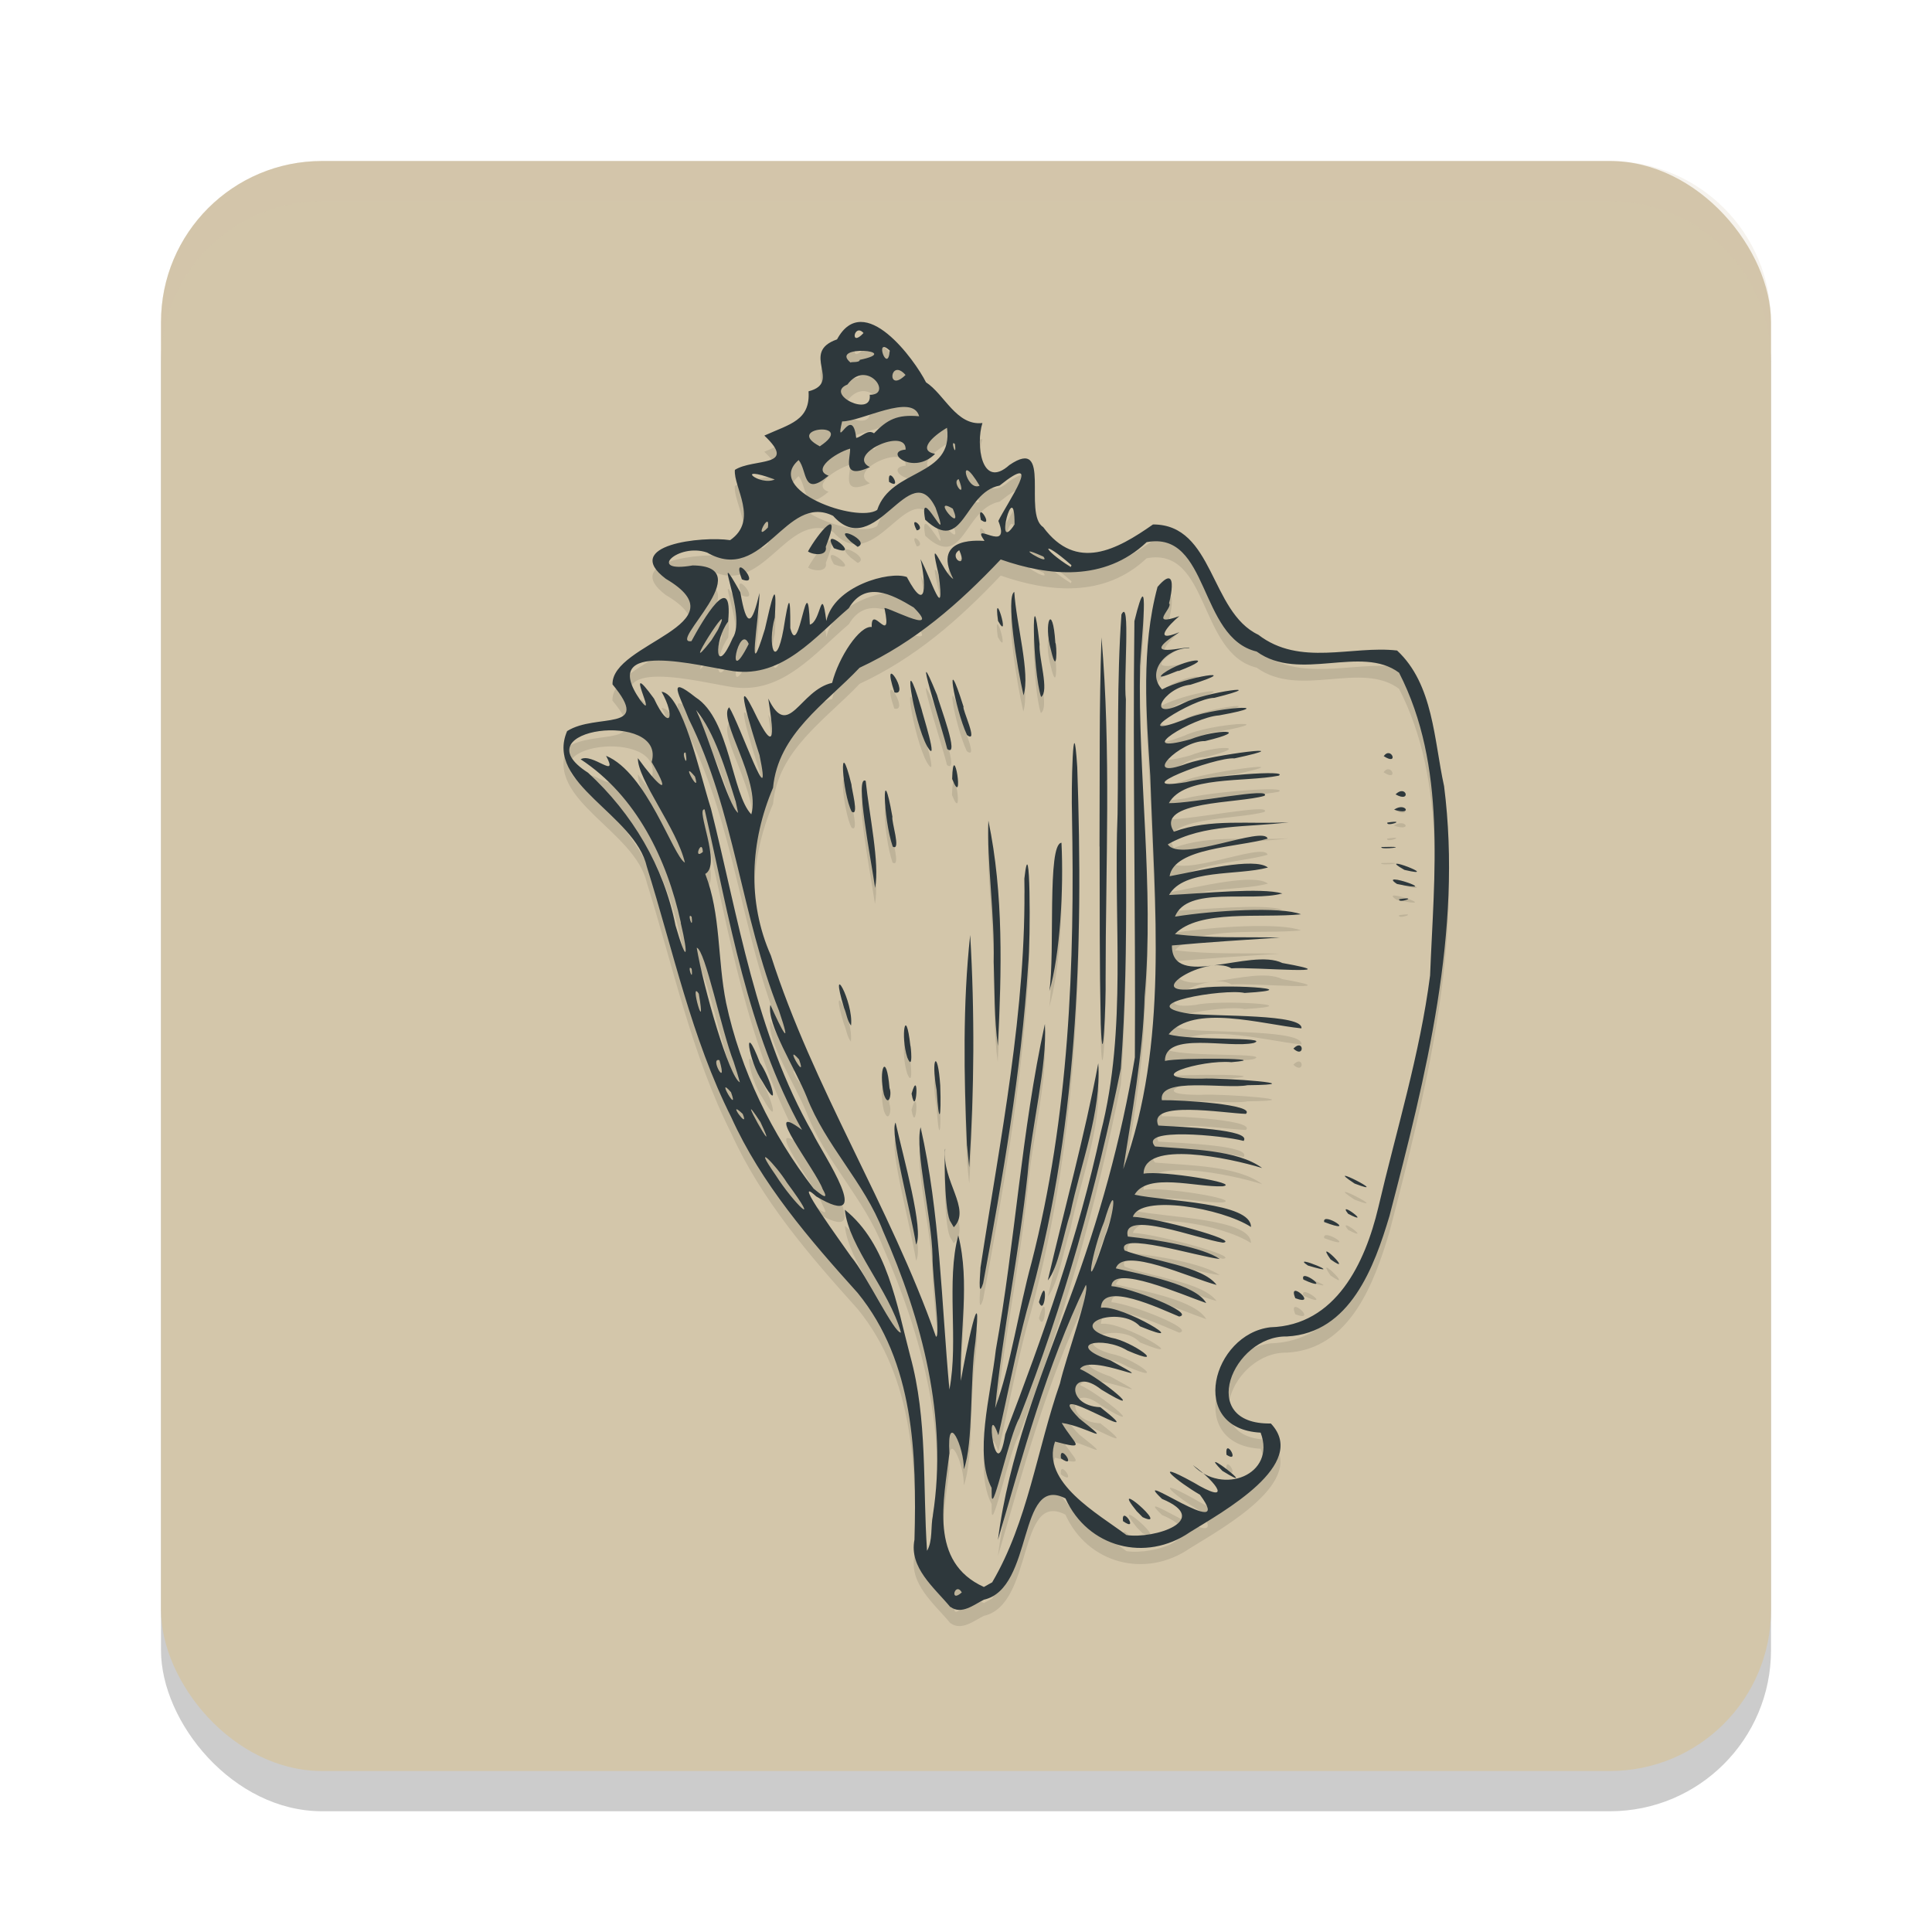 <svg xmlns="http://www.w3.org/2000/svg" width="24" height="24" version="1.1">
 <rect style="opacity:0.2" width="20" height="20" x="2" y="2.5" rx="2" ry="2"/>
 <rect style="fill:#d3c6aa" width="20" height="20" x="2" y="2" rx="2" ry="2"/>
 <path style="opacity:0.1" d="m 11.805,20.163 c -0.2,-0.242 -0.514,-0.488 -0.445,-0.837 0.028,-1.056 -0.002,-2.201 -0.705,-3.064 C 10.054,15.594 9.458,14.906 9.084,14.079 8.59,13.096 8.363,12.009 8.036,10.969 7.888,10.315 6.764,9.936 7.045,9.282 7.408,9.051 8.108,9.305 7.608,8.703 c -0.016,-0.515 1.63,-0.742 0.662,-1.312 -0.559,-0.422 0.454,-0.533 0.799,-0.48 0.359,-0.248 0.039,-0.659 0.059,-0.873 0.232,-0.148 0.789,-0.026 0.366,-0.426 0.317,-0.144 0.573,-0.187 0.549,-0.55 0.426,-0.109 -0.114,-0.482 0.354,-0.645 0.335,-0.619 0.967,0.257 1.105,0.533 0.229,0.148 0.377,0.543 0.701,0.506 -0.084,0.263 -0.014,0.834 0.335,0.522 0.538,-0.368 0.164,0.608 0.42,0.771 0.413,0.559 0.916,0.281 1.364,-0.033 0.757,-0.001 0.706,1.085 1.308,1.37 0.518,0.399 1.161,0.131 1.724,0.196 0.452,0.419 0.458,1.114 0.584,1.685 0.23,1.803 -0.227,3.604 -0.678,5.338 -0.189,0.633 -0.489,1.456 -1.273,1.498 -0.676,-0.014 -1.128,1.097 -0.201,1.081 0.479,0.507 -0.598,1.097 -1.005,1.35 -0.55,0.379 -1.27,0.192 -1.546,-0.419 -0.598,-0.308 -0.39,1.119 -1.014,1.258 -0.122,0.061 -0.277,0.19 -0.414,0.09 z m 0.143,-0.182 c -0.085,-0.139 -0.157,0.142 0,0 z m 0.379,-0.128 c 0.442,-0.753 0.555,-1.649 0.84,-2.467 0.073,-0.321 0.377,-1.15 0.322,-1.225 -0.487,1.008 -0.78,2.099 -1.092,3.168 0.129,-1.034 0.53,-2.022 0.891,-2.998 0.362,-0.97 0.642,-1.978 0.81,-2.997 0.011,-1.806 -0.028,-3.613 -0.006,-5.418 0.205,-0.837 0.083,0.278 0.07,0.558 -0.027,1.369 0.177,2.736 0.057,4.106 -0.019,0.709 -0.165,1.49 -0.266,2.143 0.566,-1.562 0.389,-3.261 0.336,-4.887 -0.05,-0.779 -0.115,-1.584 0.09,-2.345 0.299,-0.35 0.126,0.281 0.142,0.202 0.063,0.051 -0.269,0.301 0.129,0.161 -0.133,0.109 -0.339,0.341 -9.3e-5,0.2 -0.569,0.362 0.133,0.157 0.126,0.195 -0.301,0.005 -0.541,0.301 -0.34,0.515 0.288,-0.156 1.055,-0.278 0.353,-0.058 -0.339,0.034 -0.577,0.475 -0.084,0.227 0.276,-0.139 1.135,-0.253 0.38,-0.064 -0.268,0.002 -1.116,0.55 -0.379,0.273 0.335,-0.163 1.281,-0.208 0.438,-0.055 -0.322,0.02 -1.111,0.506 -0.357,0.297 0.339,-0.133 0.782,-0.121 0.183,0.022 -0.311,-0.007 -0.822,0.503 -0.225,0.279 0.329,-0.112 1.481,-0.256 0.59,-0.064 -0.241,-0.021 -1.375,0.42 -0.604,0.296 0.312,-0.081 1.295,-0.157 1.153,-0.081 -0.423,0.084 -1.174,-0.002 -1.364,0.341 0.287,0.006 1.289,-0.203 1.188,-0.091 -0.319,0.097 -1.367,0.059 -1.126,0.446 0.455,-0.168 0.952,-0.089 1.428,-0.118 -0.503,0.067 -1.054,0.017 -1.503,0.275 0.147,0.233 1.192,-0.237 1.24,-0.071 -0.357,0.107 -1.161,0.11 -1.218,0.467 0.357,-0.066 1.052,-0.241 1.222,-0.108 -0.385,0.104 -1.044,0.013 -1.229,0.341 0.435,-0.019 1.142,-0.095 1.408,-0.019 -0.401,0.111 -1.183,-0.097 -1.334,0.288 0.478,-0.077 1.322,-0.128 1.565,-0.029 -0.493,0.051 -1.267,-0.065 -1.566,0.246 0.432,0.055 0.87,0.033 1.305,0.043 -0.447,0.029 -0.895,0.057 -1.342,0.098 -0.005,0.559 0.975,0.024 1.372,0.218 0.892,0.159 -0.362,0.047 -0.633,0.066 -0.307,-0.183 -1.145,0.346 -0.44,0.254 0.265,-0.067 1.463,0.002 0.604,0.052 -0.25,-0.058 -1.437,0.14 -0.686,0.258 0.351,0.036 1.419,0.002 1.392,0.182 -0.499,-0.051 -1.34,-0.307 -1.65,0.073 0.261,0.084 1.279,0.028 1.059,0.108 -0.313,0.072 -1.105,-0.149 -1.105,0.223 0.186,-0.044 1.4,-0.032 0.826,0.016 -0.375,-0.035 -1.171,0.212 -0.374,0.205 0.263,-0.016 1.42,0.072 0.574,0.081 -0.266,0.053 -1.114,-0.112 -1.064,0.186 0.247,-0.004 1.17,0.054 1.044,0.17 -0.274,-0.008 -1.227,-0.174 -1.088,0.145 0.284,0.017 1.166,0.048 1.06,0.191 -0.261,-0.07 -1.309,-0.17 -1.101,0.069 0.432,0.036 1.026,0.04 1.331,0.268 -0.406,-0.125 -1.468,-0.351 -1.473,0.07 0.225,-0.043 1.232,0.121 0.98,0.157 -0.333,0.012 -0.93,-0.175 -1.092,0.104 0.392,0.086 1.449,0.094 1.446,0.401 -0.362,-0.235 -1.375,-0.41 -1.467,-0.126 0.274,0.008 1.345,0.297 1.119,0.321 -0.309,-0.044 -1.269,-0.422 -1.182,-0.076 0.364,0.037 0.94,0.136 1.142,0.279 -0.278,-0.031 -1.295,-0.351 -1.182,-0.106 0.345,0.132 0.969,0.192 1.143,0.428 -0.337,-0.089 -1.161,-0.482 -1.252,-0.206 0.349,0.082 0.992,0.198 1.123,0.431 -0.298,-0.101 -1.159,-0.488 -1.178,-0.21 0.221,0.013 1.058,0.338 0.842,0.378 -0.243,-0.1 -0.959,-0.446 -0.972,-0.109 0.263,-0.046 1.199,0.525 0.485,0.23 -0.245,-0.265 -0.952,-0.024 -0.357,0.142 0.261,0.043 0.735,0.39 0.201,0.159 -0.307,-0.188 -0.803,-0.081 -0.21,0.123 0.721,0.393 -0.246,-0.102 -0.379,0.106 0.247,0.108 0.897,0.64 0.265,0.256 -0.388,-0.309 -0.47,0.2 -0.012,0.219 0.733,0.576 -0.809,-0.421 -0.262,0.14 0.46,0.365 0.099,0.1 -0.218,0.055 0.153,0.263 0.333,0.343 -0.083,0.232 -0.178,0.507 0.54,0.899 0.887,1.161 0.347,0.053 1.071,-0.187 0.442,-0.449 -0.441,-0.417 0.937,0.578 0.471,-0.052 -0.281,-0.162 -0.63,-0.455 -0.09,-0.158 0.504,0.302 0.311,0.011 0.003,-0.209 0.366,0.381 1.038,0.12 0.841,-0.404 -0.914,-0.049 -0.598,-1.225 0.121,-1.309 0.815,-0.023 1.177,-0.802 1.34,-1.485 0.224,-0.959 0.518,-1.907 0.644,-2.885 0.049,-1.256 0.209,-2.6 -0.385,-3.761 -0.471,-0.352 -1.236,0.123 -1.769,-0.263 -0.726,-0.173 -0.585,-1.506 -1.367,-1.359 -0.524,0.495 -1.218,0.423 -1.813,0.215 -0.52,0.549 -1.059,1.022 -1.753,1.345 -0.425,0.449 -1.012,0.82 -1.075,1.491 -0.284,0.666 -0.324,1.414 -0.027,2.084 0.526,1.645 1.478,3.109 2.051,4.735 0.06,0.013 -0.045,-0.749 -0.043,-0.997 -0.008,-0.48 -0.222,-1.321 -0.148,-1.605 0.242,1.069 0.258,2.173 0.358,3.259 0.117,-0.618 -0.043,-1.341 0.11,-1.917 0.15,0.595 0.014,1.203 0.032,1.809 0.053,-0.32 0.273,-1.385 0.181,-0.488 -0.072,0.483 -0.023,1.261 -0.144,1.586 0.006,-0.271 -0.213,-0.754 -0.179,-0.2 -0.069,0.588 -0.256,1.352 0.428,1.662 l 0.107,-0.06 z m 1.623,-0.757 c -0.023,-0.209 0.212,0.15 0,0 z m 0.17,-0.124 c -0.363,-0.449 0.437,0.242 0.074,0.075 l -0.074,-0.075 z M 12.319,18.685 c -0.22,-0.419 -0.016,-1.134 0.052,-1.72 0.241,-1.342 0.317,-2.713 0.609,-4.045 0.03,0.526 -0.166,1.264 -0.215,1.869 -0.103,0.971 -0.309,1.936 -0.403,2.904 0.201,-0.56 0.289,-1.213 0.452,-1.808 0.467,-1.818 0.538,-3.702 0.503,-5.569 -0.011,-0.278 0.012,-1.417 0.065,-0.586 0.078,2.264 0.006,4.564 -0.628,6.755 -0.128,0.476 -0.268,1.189 -0.352,1.544 -0.176,-0.509 -0.033,0.716 0.086,-0.012 0.47,-1.227 0.911,-2.466 1.187,-3.752 0.33,-1.291 0.155,-2.64 0.208,-3.957 0.013,-0.825 -0.011,-1.652 0.048,-2.475 0.117,-0.226 0.023,0.795 0.055,1.055 -0.023,1.528 0.053,3.063 -0.063,4.588 -0.3,1.48 -0.71,2.936 -1.262,4.344 -0.12,0.203 -0.322,1.16 -0.341,0.976 -5e-4,-0.037 -10e-4,-0.074 -0.002,-0.11 z m 2.866,-0.213 c -0.365,-0.365 0.521,0.321 0,0 z m -2.006,-0.156 c -0.024,-0.209 0.214,0.15 0,0 z m 2.057,-0.044 c -0.025,-0.23 0.182,0.118 0,0 z m -2.33,-1.897 c 0.114,-0.408 0.085,0.212 0,0 z m 3.185,-0.048 c -0.106,-0.253 0.297,0.109 0,0 z M 12.18,15.947 c 0.244,-1.602 0.574,-3.203 0.545,-4.833 0.075,-0.667 0.079,0.76 0.047,1.077 -0.086,1.328 -0.317,2.643 -0.559,3.95 -0.074,0.23 -0.03,-0.179 -0.033,-0.195 z m 0.836,0.159 c 0.209,-0.899 0.457,-1.793 0.627,-2.698 0.041,0.605 -0.221,1.255 -0.347,1.865 -0.084,0.253 -0.15,0.678 -0.28,0.833 z m 3.175,-0.011 c -0.052,-0.159 0.388,0.178 0,0 z m 0.057,-0.174 c -0.249,-0.165 0.538,0.162 0,-2e-5 z m 0.281,-0.076 c -0.217,-0.308 0.322,0.226 0,0 z M 11.38,15.661 c -0.067,-0.42 -0.332,-1.396 -0.255,-1.516 0.096,0.429 0.356,1.347 0.255,1.516 z m 0.419,-0.299 c -0.075,-0.181 -0.068,-0.935 -0.057,-0.888 -0.049,0.394 0.331,0.746 0.106,0.971 -0.016,-0.028 -0.033,-0.055 -0.049,-0.083 z m 4.65,0.018 c -0.027,-0.138 0.438,0.168 0,0 z m 0.298,-0.102 c -0.15,-0.188 0.325,0.17 0,0 z m 0.081,-0.375 c -0.442,-0.291 0.495,0.187 0,0 z m -4.816,-0.469 c -0.037,-0.87 -0.054,-1.759 0.04,-2.619 0.057,0.959 0.05,1.927 -0.012,2.887 -0.009,-0.089 -0.018,-0.179 -0.027,-0.268 z m -0.379,-0.699 c -0.072,-0.402 0.015,-0.512 0.046,-0.052 0.015,0.421 -0.017,0.509 -0.045,0.056 z m -0.31,0.051 c 0.1,-0.351 0.059,0.338 0,0 z m -0.344,0.009 c -0.071,-0.318 0.031,-0.544 0.07,-0.078 0.033,0.077 -0.013,0.249 -0.07,0.078 z m 0.291,-0.458 c -0.087,-0.268 -0.02,-0.664 0.038,-0.147 0.005,-0.008 0.039,0.333 -0.038,0.147 z m 2.388,-2.622 c 0.004,-0.866 -0.006,-1.732 0.024,-2.597 0.121,1.407 0.051,2.832 0.051,4.245 0.006,0.26 -0.035,1.274 -0.06,0.552 -0.015,-0.733 -0.013,-1.467 -0.014,-2.2 z m 2.408,2.511 c 0.133,-0.137 0.143,0.133 0,0 z M 12.342,12.147 c 0.014,-0.571 -0.087,-1.262 -0.066,-1.754 0.191,0.916 0.164,1.869 0.118,2.798 -0.047,-0.345 -0.039,-0.696 -0.052,-1.044 z m -1.858,0.575 c -0.195,-0.64 0.12,-0.08 0.086,0.217 -0.049,-0.062 -0.055,-0.147 -0.086,-0.217 z m 2.549,-0.21 c 0.074,-0.482 -0.03,-1.828 0.151,-1.844 0.029,0.574 -0.018,1.4 -0.151,1.844 z m 4.347,-1.143 c 0.264,-0.04 -0.025,0.061 0,0 z m -6.511,-0.14 c -0.048,-0.341 -0.26,-1.415 -0.117,-1.33 0.043,0.417 0.176,1.024 0.117,1.33 z m 6.483,-0.049 c -0.265,-0.174 0.62,0.129 0,-5e-6 z m 0.092,-0.175 c -0.391,-0.221 0.498,0.118 0,0 z m -6.356,-0.289 c -0.121,-0.348 -0.14,-1.142 -0.004,-0.371 -0.016,0.053 0.113,0.435 0.004,0.371 z m 6.072,0.005 c 0.42,-0.013 -0.038,0.042 0,0 z m 0.073,-0.304 c 0.264,-0.04 -0.025,0.061 0,0 z m -6.655,-0.136 c -0.114,-0.217 -0.171,-1.021 -0.003,-0.337 -0.002,0.045 0.1,0.409 0.003,0.337 z m 6.738,-0.024 c 0.141,-0.099 0.241,0.079 0,0 z m 0.018,-0.19 c 0.133,-0.132 0.201,0.113 0,0 z M 11.826,9.876 c 0.013,-0.533 0.159,0.401 -1.11e-4,0 z m 5.361,-0.283 c 0.094,-0.129 0.194,0.127 0,0 z M 11.515,9.471 c -0.172,-0.307 -0.336,-1.359 -0.069,-0.459 -0.001,0.017 0.225,0.719 0.069,0.459 z m 0.249,0.033 c -0.065,-0.268 -0.469,-1.507 -0.127,-0.672 0.031,0.124 0.288,0.787 0.127,0.672 z M 12.009,9.33 c -0.152,-0.329 -0.292,-1.144 -0.042,-0.349 -0.024,0.017 0.194,0.468 0.042,0.349 z m 0.703,-0.492 c -0.083,-0.353 -0.221,-1.23 -0.115,-1.285 0.023,0.395 0.201,1.013 0.115,1.285 z m 0.218,0.02 c -0.108,-0.314 -0.124,-1.618 -0.019,-0.656 -0.013,0.164 0.124,0.588 0.019,0.656 z m -1.821,-0.056 c -0.184,-0.55 0.204,0.052 0,0 z m 3.339,-0.236 c 0.256,-0.187 0.723,-0.231 0.182,-0.027 0.079,-0.049 -0.325,0.145 -0.182,0.027 z m -1.395,-0.289 c -0.098,-0.345 0.021,-0.61 0.054,-0.092 0.019,0.016 0.028,0.445 -0.054,0.092 z m -0.658,-0.364 c -0.065,-0.474 0.165,0.294 0,0 z M 11.588,19.024 C 11.777,17.815 11.455,16.594 10.969,15.492 10.737,14.888 10.255,14.431 10.021,13.825 9.885,13.486 9.518,12.914 9.57,12.682 c 0.137,0.307 0.278,0.578 0.107,0.074 -0.47,-1.18 -0.551,-2.476 -1.12,-3.622 -0.11,-0.287 -0.287,-0.567 0.085,-0.271 0.426,0.271 0.449,1.204 0.691,1.453 0.121,-0.417 -0.422,-1.191 -0.275,-1.33 0.132,0.21 0.547,1.416 0.377,0.594 -0.097,-0.297 -0.368,-1.175 -0.025,-0.455 0.269,0.531 0.166,-0.015 0.134,-0.247 0.253,0.525 0.388,-0.105 0.793,-0.195 0.08,-0.318 0.342,-0.715 0.492,-0.694 -0.01,-0.3 0.259,0.257 0.16,-0.226 -0.06,-0.079 0.745,0.368 0.361,-0.017 -0.28,-0.17 -0.603,-0.334 -0.806,0.009 -0.419,0.355 -0.82,0.866 -1.434,0.782 -0.393,-0.055 -1.698,-0.416 -1.155,0.362 0.234,0.304 -0.239,-0.582 0.169,-0.021 0.199,0.422 0.27,0.228 0.094,-0.085 0.259,0.025 0.478,1.029 0.614,1.453 0.343,1.363 0.553,2.786 1.261,4.026 0.128,0.268 0.803,1.241 0.047,0.791 -0.333,-0.307 0.336,0.606 0.433,0.748 0.203,0.246 0.53,0.945 0.618,0.943 -0.142,-0.525 -0.65,-1.064 -0.696,-1.526 0.529,0.424 0.646,1.19 0.812,1.816 0.217,0.787 0.154,1.614 0.209,2.421 0.073,-0.125 0.043,-0.303 0.073,-0.442 z m 2.141,-3.469 c 0.124,-0.31 0.15,-0.728 -0.013,-0.178 -0.146,0.352 -0.267,1.018 -0.026,0.297 l 0.039,-0.119 z M 9.776,14.892 c -0.141,-0.226 -0.446,-0.533 -0.141,-0.095 0.223,0.352 0.593,0.705 0.141,0.095 z m 0.443,0.079 c -0.076,-0.22 -0.79,-1.134 -0.256,-0.735 -0.683,-1.23 -0.901,-2.629 -1.21,-3.981 -0.118,-0.022 0.214,0.688 0.008,0.801 0.196,0.505 0.149,1.055 0.259,1.602 0.178,0.836 0.569,1.636 1.088,2.308 0.016,0.01 0.224,0.2 0.111,0.005 z M 9.474,13.641 c -0.177,-0.253 -0.254,-0.813 -0.034,-0.24 0.127,0.177 0.273,0.662 0.034,0.24 z m -0.028,0.497 c -0.371,-0.564 0.286,0.609 0,0 z m -0.22,-0.101 c -0.218,-0.205 0.093,0.225 0,0 z m -0.145,-0.269 c -0.204,-0.233 0.11,0.305 0,0 z m 0.033,-0.377 C 8.963,13.005 8.762,11.998 8.655,11.974 c 0.082,0.491 0.405,1.614 0.536,1.672 l -0.033,-0.115 z m -0.177,-0.021 c -0.129,-0.039 0.109,0.373 0,0 z m 0.989,-0.009 c -0.204,-0.233 0.11,0.305 0,0 z M 8.681,12.545 c -0.127,-0.197 0.101,0.587 0,0 z M 8.591,12.234 c -0.066,-0.071 0.024,0.2 0,0 z M 8.458,11.662 C 8.286,10.874 7.906,10.088 7.213,9.632 7.357,9.545 7.691,9.895 7.529,9.589 8.039,9.801 8.359,10.833 8.508,10.916 8.411,10.496 7.918,9.884 7.924,9.618 c 0.228,0.318 0.454,0.534 0.171,0.048 0.185,-0.647 -1.657,-0.421 -0.79,0.133 0.55,0.506 0.941,1.163 1.086,1.896 0.143,0.494 0.166,0.394 0.065,-0.032 z m 0.134,-0.073 c -0.066,-0.071 0.024,0.2 0,0 z m 0.139,-0.806 c -0.008,-0.182 -0.128,0.109 0,0 z m 0.535,-0.208 c -0.156,0.023 -0.009,-0.022 0,0 z M 9.137,10.151 C 9.019,9.772 8.875,9.295 8.647,9.021 c 0.165,0.343 0.401,1.192 0.522,1.278 l -0.031,-0.147 z M 8.633,9.847 c -0.2,-0.242 0.081,0.263 0,0 z M 8.517,9.55 c -0.065,-0.023 0.04,0.239 0,0 z M 9.302,8.199 c -0.118,-0.278 -0.296,0.589 0,0 z m -0.2,-0.071 c 0.192,-0.283 -0.295,-1.261 0.096,-0.57 0.077,0.454 0.145,0.412 0.237,0.008 -1.38e-4,0.299 -0.17,1.227 0.068,0.448 0.078,-0.34 0.155,-0.694 0.123,-0.143 -0.097,0.346 0.012,0.678 0.108,0.145 0.065,-0.408 0.087,-0.458 0.084,-0.014 0.109,0.426 0.215,-0.839 0.243,-0.043 0.14,-0.032 0.141,-0.53 0.205,-0.045 0.092,-0.433 0.783,-0.625 1,-0.546 0.263,0.495 0.232,0.044 0.17,-0.222 0.129,0.237 0.31,0.833 0.226,0.195 -0.141,-0.59 0.049,-0.022 0.181,0.051 -0.288,-0.557 0.387,-0.468 0.388,-0.473 -0.19,-0.272 0.341,0.179 0.172,-0.248 0.112,-0.229 0.576,-0.887 0.015,-0.439 -0.447,0.085 -0.444,0.87 -0.924,0.424 -0.092,-0.498 0.346,0.461 0.129,-0.149 -0.32,-0.66 -0.747,0.689 -1.273,0.101 -0.59,-0.293 -0.864,0.861 -1.565,0.456 -0.364,-0.126 -0.761,0.262 -0.18,0.16 0.849,0.006 -0.325,0.981 -0.015,0.941 0.134,-0.249 0.521,-0.918 0.456,-0.244 -0.181,0.24 -0.165,0.715 0.056,0.207 z m 0.115,-0.731 c -0.147,-0.381 0.263,0.103 0,0 z m 0.821,-0.347 c 0.125,-0.226 0.434,-0.599 0.221,-0.058 0.025,0.124 -0.166,0.1 -0.221,0.058 z m 0.322,-0.04 c -0.194,-0.322 0.391,0.145 0,0 z m 0.21,-0.081 c -0.257,-0.238 0.264,-0.008 0.085,0.064 z m 0.819,-0.141 c -0.114,-0.222 0.133,-0.016 0,0 z m 0.797,-0.129 c -0.062,-0.266 0.177,0.12 0,0 z m -3.266,1.363 c 0.243,-0.514 -0.527,0.703 -0.081,0.131 z m 4.391,-0.801 c -0.382,-0.335 -0.382,-0.213 -0.008,0.024 z m -1.394,-0.186 c -0.145,0.089 0.117,0.257 0,0 z m 1.045,0.079 c -0.439,-0.196 0.109,0.138 0,0 z m -3.422,-0.361 c 0.034,-0.237 -0.192,0.201 0,0 z M 12.603,6.715 c 0.004,-0.627 -0.263,0.401 0,0 z m -0.767,-0.196 c -0.287,-0.173 0.147,0.343 0,0 z m -0.939,0.015 c 0.173,-0.519 0.951,-0.404 0.867,-1.02 -0.189,0.111 -0.365,0.284 -0.148,0.324 -0.273,0.274 -0.648,-0.03 -0.366,-0.053 0.013,-0.286 -0.751,0.063 -0.444,0.218 -0.361,0.161 -0.238,-0.116 -0.246,-0.23 -0.191,0.057 -0.478,0.263 -0.267,0.336 -0.325,0.272 -0.261,-0.058 -0.372,-0.194 -0.434,0.374 0.725,0.788 0.977,0.619 z m 0.147,-0.348 c -0.025,-0.23 0.182,0.118 0,0 z m 0.865,-0.034 c -0.099,0.031 0.111,0.282 0,-5e-6 z m 0.26,0.082 c -0.28,-0.468 -0.17,0.077 0,0 z m -2.545,-0.078 c -0.53,-0.195 -0.185,0.088 0,0 z M 10.184,5.744 c 0.474,-0.313 -0.463,-0.241 0,0 z m 1.679,-0.027 c -0.066,-0.071 0.024,0.2 0,0 z m -1.006,-0.134 c 0.164,-0.17 0.288,-0.237 0.561,-0.212 -0.081,-0.294 -0.715,0.065 -0.957,0.064 -0.092,0.393 0.126,-0.229 0.175,0.205 0.073,-0.014 0.143,-0.112 0.222,-0.057 z m -0.053,-0.479 c 0.297,0.004 -0.034,-0.455 -0.277,-0.127 -0.294,0.118 0.313,0.415 0.277,0.127 z m 0.445,-0.246 c -0.194,-0.222 -0.241,0.236 0,0 z m -0.569,-0.188 c 0.56,-0.115 -0.392,-0.194 -0.113,0.035 -0.001,-0.015 0.113,0.005 0.113,-0.035 z m 0.373,-0.115 c -0.201,-0.188 -0.024,0.305 0,0 z m -0.326,-0.218 c -0.117,-0.13 -0.174,0.188 0,0 z"/>
 <path style="opacity:0.2;fill:#d3c6aa" d="M 4,2 C 2.892,2 2,2.892 2,4 v 0.5 c 0,-1.108 0.892,-2 2,-2 h 16 c 1.108,0 2,0.892 2,2 V 4 C 22,2.892 21.108,2 20,2 Z"/>
 <path style="fill:#2e383c" d="m 11.805,19.963 c -0.2,-0.242 -0.514,-0.488 -0.445,-0.837 0.028,-1.056 -0.002,-2.201 -0.705,-3.064 C 10.054,15.394 9.458,14.706 9.084,13.879 8.59,12.896 8.363,11.809 8.036,10.769 7.888,10.115 6.764,9.736 7.045,9.082 c 0.364,-0.231 1.063,0.023 0.564,-0.58 -0.016,-0.515 1.63,-0.742 0.662,-1.312 -0.559,-0.422 0.454,-0.533 0.799,-0.48 0.359,-0.248 0.039,-0.659 0.059,-0.873 0.232,-0.148 0.789,-0.026 0.366,-0.426 0.317,-0.144 0.573,-0.187 0.549,-0.55 0.426,-0.109 -0.114,-0.482 0.354,-0.645 0.335,-0.619 0.967,0.257 1.105,0.533 0.229,0.148 0.377,0.543 0.701,0.506 -0.084,0.263 -0.014,0.834 0.335,0.522 0.538,-0.368 0.164,0.608 0.42,0.771 0.413,0.559 0.916,0.281 1.364,-0.033 0.757,-0.001 0.706,1.085 1.308,1.37 0.518,0.399 1.161,0.131 1.724,0.196 0.452,0.419 0.458,1.114 0.584,1.685 0.23,1.803 -0.227,3.604 -0.678,5.338 -0.189,0.633 -0.489,1.456 -1.273,1.498 -0.676,-0.014 -1.128,1.097 -0.201,1.081 0.479,0.507 -0.598,1.097 -1.005,1.35 -0.55,0.379 -1.27,0.192 -1.546,-0.419 -0.598,-0.308 -0.39,1.119 -1.014,1.258 -0.122,0.061 -0.277,0.19 -0.414,0.09 z m 0.143,-0.182 c -0.085,-0.139 -0.157,0.142 0,0 z m 0.379,-0.128 c 0.442,-0.753 0.555,-1.649 0.84,-2.467 0.073,-0.321 0.377,-1.15 0.322,-1.225 -0.487,1.008 -0.78,2.099 -1.092,3.168 0.129,-1.034 0.53,-2.022 0.891,-2.998 0.362,-0.97 0.642,-1.978 0.81,-2.997 0.011,-1.806 -0.028,-3.613 -0.006,-5.418 0.205,-0.837 0.083,0.278 0.07,0.558 -0.027,1.369 0.177,2.736 0.057,4.106 -0.019,0.709 -0.165,1.49 -0.266,2.143 0.566,-1.562 0.389,-3.261 0.336,-4.887 -0.05,-0.779 -0.115,-1.584 0.09,-2.345 0.299,-0.35 0.126,0.281 0.142,0.202 0.063,0.051 -0.269,0.301 0.129,0.161 -0.133,0.109 -0.339,0.341 -9.3e-5,0.2 -0.569,0.362 0.133,0.157 0.126,0.195 -0.301,0.005 -0.541,0.301 -0.34,0.515 0.288,-0.156 1.055,-0.278 0.353,-0.058 -0.339,0.034 -0.577,0.475 -0.084,0.227 0.276,-0.139 1.135,-0.253 0.38,-0.064 -0.268,0.002 -1.116,0.55 -0.379,0.273 0.335,-0.163 1.281,-0.208 0.438,-0.055 -0.322,0.02 -1.111,0.506 -0.357,0.297 0.339,-0.133 0.782,-0.121 0.183,0.022 -0.311,-0.007 -0.822,0.503 -0.225,0.279 0.329,-0.112 1.481,-0.256 0.59,-0.064 -0.241,-0.021 -1.375,0.42 -0.604,0.296 0.312,-0.081 1.295,-0.157 1.153,-0.081 -0.423,0.084 -1.174,-0.002 -1.364,0.341 0.287,0.006 1.289,-0.203 1.188,-0.091 -0.319,0.097 -1.367,0.059 -1.126,0.446 0.455,-0.168 0.952,-0.089 1.428,-0.118 -0.503,0.067 -1.054,0.017 -1.503,0.275 0.147,0.233 1.192,-0.237 1.24,-0.071 -0.357,0.107 -1.161,0.11 -1.218,0.467 0.357,-0.066 1.052,-0.241 1.222,-0.108 -0.385,0.104 -1.044,0.013 -1.229,0.341 0.435,-0.019 1.142,-0.095 1.408,-0.019 -0.401,0.111 -1.183,-0.097 -1.334,0.288 0.478,-0.077 1.322,-0.128 1.565,-0.029 -0.493,0.051 -1.267,-0.065 -1.566,0.246 0.432,0.055 0.87,0.033 1.305,0.043 -0.447,0.029 -0.895,0.057 -1.342,0.098 -0.005,0.559 0.975,0.024 1.372,0.218 0.892,0.159 -0.362,0.047 -0.633,0.066 -0.307,-0.183 -1.145,0.346 -0.44,0.254 0.265,-0.067 1.463,0.002 0.604,0.052 -0.25,-0.058 -1.437,0.14 -0.686,0.258 0.351,0.036 1.419,0.002 1.392,0.182 -0.499,-0.051 -1.34,-0.307 -1.65,0.073 0.261,0.084 1.279,0.028 1.059,0.108 -0.313,0.072 -1.105,-0.149 -1.105,0.223 0.186,-0.044 1.4,-0.032 0.826,0.016 -0.375,-0.035 -1.171,0.212 -0.374,0.205 0.263,-0.016 1.42,0.072 0.574,0.081 -0.266,0.053 -1.114,-0.112 -1.064,0.186 0.247,-0.004 1.17,0.054 1.044,0.17 -0.274,-0.008 -1.227,-0.174 -1.088,0.145 0.284,0.017 1.166,0.048 1.06,0.191 -0.261,-0.07 -1.309,-0.17 -1.101,0.069 0.432,0.036 1.026,0.04 1.331,0.268 -0.406,-0.125 -1.468,-0.351 -1.473,0.07 0.225,-0.043 1.232,0.121 0.98,0.157 -0.333,0.012 -0.93,-0.175 -1.092,0.104 0.392,0.086 1.449,0.094 1.446,0.401 -0.362,-0.235 -1.375,-0.41 -1.467,-0.126 0.274,0.008 1.345,0.297 1.119,0.321 -0.309,-0.044 -1.269,-0.422 -1.182,-0.076 0.364,0.037 0.94,0.136 1.142,0.279 -0.278,-0.031 -1.295,-0.351 -1.182,-0.106 0.345,0.132 0.969,0.192 1.143,0.428 -0.337,-0.089 -1.161,-0.482 -1.252,-0.206 0.349,0.082 0.992,0.198 1.123,0.431 -0.298,-0.101 -1.159,-0.488 -1.178,-0.21 0.221,0.013 1.058,0.338 0.842,0.378 -0.243,-0.1 -0.959,-0.446 -0.972,-0.109 0.263,-0.046 1.199,0.525 0.485,0.23 -0.245,-0.265 -0.952,-0.024 -0.357,0.142 0.261,0.043 0.735,0.39 0.201,0.159 -0.307,-0.188 -0.803,-0.081 -0.21,0.123 0.721,0.393 -0.246,-0.102 -0.379,0.106 0.247,0.108 0.897,0.64 0.265,0.256 -0.388,-0.309 -0.47,0.2 -0.012,0.219 0.733,0.576 -0.809,-0.421 -0.262,0.14 0.46,0.365 0.099,0.1 -0.218,0.055 0.153,0.263 0.333,0.343 -0.083,0.232 -0.178,0.507 0.54,0.899 0.887,1.161 0.347,0.053 1.071,-0.187 0.442,-0.449 -0.441,-0.417 0.937,0.578 0.471,-0.052 -0.281,-0.162 -0.63,-0.455 -0.09,-0.158 0.504,0.302 0.311,0.011 0.003,-0.209 0.366,0.381 1.038,0.12 0.841,-0.404 -0.914,-0.049 -0.598,-1.225 0.121,-1.309 0.815,-0.023 1.177,-0.802 1.34,-1.485 0.224,-0.959 0.518,-1.907 0.644,-2.885 0.049,-1.256 0.209,-2.6 -0.385,-3.761 -0.471,-0.352 -1.236,0.123 -1.769,-0.263 -0.726,-0.173 -0.585,-1.506 -1.367,-1.359 -0.524,0.495 -1.218,0.423 -1.813,0.215 -0.52,0.549 -1.059,1.022 -1.753,1.345 -0.425,0.449 -1.012,0.82 -1.075,1.491 -0.284,0.666 -0.324,1.414 -0.027,2.084 0.526,1.645 1.478,3.109 2.051,4.735 0.06,0.013 -0.045,-0.749 -0.043,-0.997 -0.008,-0.48 -0.222,-1.321 -0.148,-1.605 0.242,1.069 0.258,2.173 0.358,3.259 0.117,-0.618 -0.043,-1.341 0.11,-1.917 0.15,0.595 0.014,1.203 0.032,1.809 0.053,-0.32 0.273,-1.385 0.181,-0.488 -0.072,0.483 -0.023,1.261 -0.144,1.586 0.006,-0.271 -0.213,-0.754 -0.179,-0.2 -0.069,0.588 -0.256,1.352 0.428,1.662 l 0.107,-0.06 z m 1.623,-0.757 c -0.023,-0.209 0.212,0.15 0,0 z m 0.17,-0.124 c -0.363,-0.449 0.437,0.242 0.074,0.075 l -0.074,-0.075 z M 12.319,18.485 c -0.22,-0.419 -0.016,-1.134 0.052,-1.72 0.241,-1.342 0.317,-2.713 0.609,-4.045 0.03,0.526 -0.166,1.264 -0.215,1.869 -0.103,0.971 -0.309,1.936 -0.403,2.904 0.201,-0.56 0.289,-1.213 0.452,-1.808 0.467,-1.818 0.538,-3.702 0.503,-5.569 -0.011,-0.278 0.012,-1.417 0.065,-0.586 0.078,2.264 0.006,4.564 -0.628,6.755 -0.128,0.476 -0.268,1.189 -0.352,1.544 -0.176,-0.509 -0.033,0.716 0.086,-0.012 0.47,-1.227 0.911,-2.466 1.187,-3.752 0.33,-1.291 0.155,-2.64 0.208,-3.957 0.013,-0.825 -0.011,-1.652 0.048,-2.475 0.117,-0.226 0.023,0.795 0.055,1.055 -0.023,1.528 0.053,3.063 -0.063,4.588 -0.3,1.48 -0.71,2.936 -1.262,4.344 -0.12,0.203 -0.322,1.16 -0.341,0.976 -5e-4,-0.037 -10e-4,-0.074 -0.002,-0.11 z m 2.866,-0.213 c -0.365,-0.365 0.521,0.321 0,0 z m -2.006,-0.156 c -0.024,-0.209 0.214,0.15 0,0 z m 2.057,-0.044 c -0.025,-0.23 0.182,0.118 0,0 z m -2.33,-1.897 c 0.114,-0.408 0.085,0.212 0,0 z m 3.185,-0.048 c -0.106,-0.253 0.297,0.109 0,0 z M 12.18,15.747 c 0.244,-1.602 0.574,-3.203 0.545,-4.833 0.075,-0.667 0.079,0.76 0.047,1.077 -0.086,1.328 -0.317,2.643 -0.559,3.95 -0.074,0.23 -0.03,-0.179 -0.033,-0.195 z m 0.836,0.159 c 0.209,-0.899 0.457,-1.793 0.627,-2.698 0.041,0.605 -0.221,1.255 -0.347,1.865 -0.084,0.253 -0.15,0.678 -0.28,0.833 z m 3.175,-0.011 c -0.052,-0.159 0.388,0.178 0,0 z m 0.057,-0.174 c -0.249,-0.165 0.538,0.162 0,-2e-5 z m 0.281,-0.076 c -0.217,-0.308 0.322,0.226 0,0 z M 11.38,15.461 c -0.067,-0.42 -0.332,-1.396 -0.255,-1.516 0.096,0.429 0.356,1.347 0.255,1.516 z m 0.419,-0.299 c -0.075,-0.181 -0.068,-0.935 -0.057,-0.888 -0.049,0.394 0.331,0.746 0.106,0.971 -0.016,-0.028 -0.033,-0.055 -0.049,-0.083 z m 4.65,0.018 c -0.027,-0.138 0.438,0.168 0,0 z m 0.298,-0.102 c -0.15,-0.188 0.325,0.17 0,0 z m 0.081,-0.375 c -0.442,-0.291 0.495,0.187 0,0 z m -4.816,-0.469 c -0.037,-0.87 -0.054,-1.759 0.04,-2.619 0.057,0.959 0.05,1.927 -0.012,2.887 -0.009,-0.089 -0.018,-0.179 -0.027,-0.268 z M 11.634,13.535 c -0.072,-0.402 0.015,-0.512 0.046,-0.052 0.015,0.421 -0.017,0.509 -0.045,0.056 z m -0.31,0.051 c 0.1,-0.351 0.059,0.338 0,0 z m -0.344,0.009 c -0.071,-0.318 0.031,-0.544 0.07,-0.078 0.033,0.077 -0.013,0.249 -0.07,0.078 z m 0.291,-0.458 c -0.087,-0.268 -0.02,-0.664 0.038,-0.147 0.005,-0.008 0.039,0.333 -0.038,0.147 z m 2.388,-2.622 c 0.004,-0.866 -0.006,-1.732 0.024,-2.597 0.121,1.407 0.051,2.832 0.051,4.245 0.006,0.26 -0.035,1.274 -0.06,0.552 -0.015,-0.733 -0.013,-1.467 -0.014,-2.2 z m 2.408,2.511 c 0.133,-0.137 0.143,0.133 0,0 z m -3.723,-1.078 c 0.014,-0.571 -0.087,-1.262 -0.066,-1.754 0.191,0.916 0.164,1.869 0.118,2.798 -0.047,-0.345 -0.039,-0.696 -0.052,-1.044 z m -1.858,0.575 c -0.195,-0.64 0.12,-0.08 0.086,0.217 -0.049,-0.062 -0.055,-0.147 -0.086,-0.217 z m 2.549,-0.21 c 0.074,-0.482 -0.03,-1.828 0.151,-1.844 0.029,0.574 -0.018,1.4 -0.151,1.844 z m 4.347,-1.143 c 0.264,-0.04 -0.025,0.061 0,0 z m -6.511,-0.14 c -0.048,-0.341 -0.26,-1.415 -0.117,-1.33 0.043,0.417 0.176,1.024 0.117,1.33 z m 6.483,-0.049 c -0.265,-0.174 0.62,0.129 0,-5e-6 z m 0.092,-0.175 c -0.391,-0.221 0.498,0.118 0,0 z m -6.356,-0.289 c -0.121,-0.348 -0.14,-1.142 -0.004,-0.371 -0.016,0.053 0.113,0.435 0.004,0.371 z m 6.072,0.005 c 0.42,-0.013 -0.038,0.042 0,0 z m 0.073,-0.304 c 0.264,-0.04 -0.025,0.061 0,0 z m -6.655,-0.136 c -0.114,-0.217 -0.171,-1.021 -0.003,-0.337 -0.002,0.045 0.1,0.409 0.003,0.337 z m 6.738,-0.024 c 0.141,-0.099 0.241,0.079 0,0 z m 0.018,-0.19 c 0.133,-0.132 0.201,0.113 0,0 z m -5.508,-0.192 c 0.013,-0.533 0.159,0.401 -1.11e-4,0 z m 5.361,-0.283 c 0.094,-0.129 0.194,0.127 0,0 z m -5.671,-0.121 c -0.172,-0.307 -0.336,-1.359 -0.069,-0.459 -0.001,0.017 0.225,0.719 0.069,0.459 z m 0.249,0.033 c -0.065,-0.268 -0.469,-1.507 -0.127,-0.672 0.031,0.124 0.288,0.787 0.127,0.672 z m 0.245,-0.175 c -0.152,-0.329 -0.292,-1.144 -0.042,-0.349 -0.024,0.017 0.194,0.468 0.042,0.349 z m 0.703,-0.492 c -0.083,-0.353 -0.221,-1.23 -0.115,-1.285 0.023,0.395 0.201,1.013 0.115,1.285 z m 0.218,0.02 c -0.108,-0.314 -0.124,-1.618 -0.019,-0.656 -0.013,0.164 0.124,0.588 0.019,0.656 z m -1.821,-0.056 c -0.184,-0.55 0.204,0.052 0,0 z m 3.339,-0.236 c 0.256,-0.187 0.723,-0.231 0.182,-0.027 0.079,-0.049 -0.325,0.145 -0.182,0.027 z m -1.395,-0.289 c -0.098,-0.345 0.021,-0.61 0.054,-0.092 0.019,0.016 0.028,0.445 -0.054,0.092 z m -0.658,-0.364 c -0.065,-0.474 0.165,0.294 0,0 z M 11.588,18.824 C 11.777,17.615 11.455,16.394 10.969,15.292 10.737,14.688 10.255,14.231 10.021,13.625 9.885,13.286 9.518,12.714 9.57,12.482 c 0.137,0.307 0.278,0.578 0.107,0.074 -0.47,-1.18 -0.551,-2.476 -1.12,-3.622 -0.11,-0.287 -0.287,-0.567 0.085,-0.271 0.426,0.271 0.449,1.204 0.691,1.453 0.121,-0.417 -0.422,-1.191 -0.275,-1.33 0.132,0.21 0.547,1.416 0.377,0.594 -0.097,-0.297 -0.368,-1.175 -0.025,-0.455 0.269,0.531 0.166,-0.015 0.134,-0.247 0.253,0.525 0.388,-0.105 0.793,-0.195 0.08,-0.318 0.342,-0.715 0.492,-0.694 -0.01,-0.3 0.259,0.257 0.16,-0.226 -0.06,-0.079 0.745,0.368 0.361,-0.017 -0.28,-0.17 -0.603,-0.334 -0.806,0.009 -0.419,0.355 -0.82,0.866 -1.434,0.782 -0.393,-0.055 -1.698,-0.416 -1.155,0.362 0.234,0.304 -0.239,-0.582 0.169,-0.021 0.199,0.422 0.27,0.228 0.094,-0.085 0.259,0.025 0.478,1.029 0.614,1.453 0.343,1.363 0.553,2.786 1.261,4.026 0.128,0.268 0.803,1.241 0.047,0.791 -0.333,-0.307 0.336,0.606 0.433,0.748 0.203,0.246 0.53,0.945 0.618,0.943 -0.142,-0.525 -0.65,-1.064 -0.696,-1.526 0.529,0.424 0.646,1.19 0.812,1.816 0.217,0.787 0.154,1.614 0.209,2.421 0.073,-0.125 0.043,-0.303 0.073,-0.442 z m 2.141,-3.469 c 0.124,-0.31 0.15,-0.728 -0.013,-0.178 -0.146,0.352 -0.267,1.018 -0.026,0.297 l 0.039,-0.119 z M 9.776,14.692 c -0.141,-0.226 -0.446,-0.533 -0.141,-0.095 0.223,0.352 0.593,0.705 0.141,0.095 z m 0.443,0.079 C 10.144,14.55 9.43,13.637 9.963,14.036 9.28,12.805 9.062,11.406 8.753,10.055 c -0.118,-0.022 0.214,0.688 0.008,0.801 0.196,0.505 0.149,1.055 0.259,1.602 0.178,0.836 0.569,1.636 1.088,2.308 0.016,0.01 0.224,0.2 0.111,0.005 z M 9.474,13.441 c -0.177,-0.253 -0.254,-0.813 -0.034,-0.24 0.127,0.177 0.273,0.662 0.034,0.24 z m -0.028,0.497 c -0.371,-0.564 0.286,0.609 0,0 z m -0.22,-0.101 c -0.218,-0.205 0.093,0.225 0,0 z m -0.145,-0.269 c -0.204,-0.233 0.11,0.305 0,0 z m 0.033,-0.377 c -0.152,-0.387 -0.353,-1.394 -0.459,-1.418 0.082,0.491 0.405,1.614 0.536,1.672 l -0.033,-0.115 z m -0.177,-0.021 c -0.129,-0.039 0.109,0.373 0,0 z m 0.989,-0.009 c -0.204,-0.233 0.11,0.305 0,0 z M 8.681,12.345 c -0.127,-0.197 0.101,0.587 0,0 z m -0.089,-0.311 c -0.066,-0.071 0.024,0.2 0,0 z M 8.458,11.462 C 8.286,10.674 7.906,9.888 7.213,9.432 c 0.144,-0.087 0.478,0.263 0.316,-0.043 0.51,0.212 0.83,1.244 0.979,1.327 -0.097,-0.42 -0.59,-1.032 -0.584,-1.298 0.228,0.318 0.454,0.534 0.171,0.048 0.185,-0.647 -1.657,-0.421 -0.79,0.133 0.55,0.506 0.941,1.163 1.086,1.896 0.143,0.494 0.166,0.394 0.065,-0.032 z m 0.134,-0.073 c -0.066,-0.071 0.024,0.2 0,0 z m 0.139,-0.806 c -0.008,-0.182 -0.128,0.109 0,0 z m 0.535,-0.208 c -0.156,0.023 -0.009,-0.022 0,0 z M 9.137,9.951 c -0.118,-0.379 -0.262,-0.857 -0.49,-1.131 0.165,0.343 0.401,1.192 0.522,1.278 l -0.031,-0.147 z m -0.504,-0.304 c -0.2,-0.242 0.081,0.263 0,0 z M 8.517,9.35 c -0.065,-0.023 0.04,0.239 0,0 z m 0.784,-1.351 c -0.118,-0.278 -0.296,0.589 0,0 z m -0.2,-0.071 c 0.192,-0.283 -0.295,-1.261 0.096,-0.57 0.077,0.454 0.145,0.412 0.237,0.008 -1.38e-4,0.299 -0.17,1.227 0.068,0.448 0.078,-0.34 0.155,-0.694 0.123,-0.143 -0.097,0.346 0.012,0.678 0.108,0.145 0.065,-0.408 0.087,-0.458 0.084,-0.014 0.109,0.426 0.215,-0.839 0.243,-0.043 0.14,-0.032 0.141,-0.53 0.205,-0.045 0.092,-0.433 0.783,-0.625 1,-0.546 0.263,0.495 0.232,0.044 0.17,-0.222 0.129,0.237 0.31,0.833 0.226,0.195 -0.141,-0.59 0.049,-0.022 0.181,0.051 -0.288,-0.557 0.387,-0.468 0.388,-0.473 -0.19,-0.272 0.341,0.179 0.172,-0.248 0.112,-0.229 0.576,-0.887 0.015,-0.439 -0.447,0.085 -0.444,0.87 -0.924,0.424 -0.092,-0.498 0.346,0.461 0.129,-0.149 -0.32,-0.66 -0.747,0.689 -1.273,0.101 -0.59,-0.293 -0.864,0.861 -1.565,0.456 -0.364,-0.126 -0.761,0.262 -0.18,0.16 0.849,0.006 -0.325,0.981 -0.015,0.941 0.134,-0.249 0.521,-0.918 0.456,-0.244 -0.181,0.24 -0.165,0.715 0.056,0.207 z m 0.115,-0.731 c -0.147,-0.381 0.263,0.103 0,0 z m 0.821,-0.347 c 0.125,-0.226 0.434,-0.599 0.221,-0.058 0.025,0.124 -0.166,0.1 -0.221,0.058 z m 0.322,-0.04 c -0.194,-0.322 0.391,0.145 0,0 z m 0.21,-0.081 c -0.257,-0.238 0.264,-0.008 0.085,0.064 z m 0.819,-0.141 c -0.114,-0.222 0.133,-0.016 0,0 z m 0.797,-0.129 c -0.062,-0.266 0.177,0.12 0,0 z m -3.266,1.363 c 0.243,-0.514 -0.527,0.703 -0.081,0.131 z m 4.391,-0.801 c -0.382,-0.335 -0.382,-0.213 -0.008,0.024 z m -1.394,-0.186 c -0.145,0.089 0.117,0.257 0,0 z m 1.045,0.079 c -0.439,-0.196 0.109,0.138 0,0 z m -3.422,-0.361 c 0.034,-0.237 -0.192,0.201 0,0 z M 12.603,6.515 c 0.004,-0.627 -0.263,0.401 0,0 z m -0.767,-0.196 c -0.287,-0.173 0.147,0.343 0,0 z m -0.939,0.015 c 0.173,-0.519 0.951,-0.404 0.867,-1.02 -0.189,0.111 -0.365,0.284 -0.148,0.324 -0.273,0.274 -0.648,-0.03 -0.366,-0.053 0.013,-0.286 -0.751,0.063 -0.444,0.218 -0.361,0.161 -0.238,-0.116 -0.246,-0.23 -0.191,0.057 -0.478,0.263 -0.267,0.336 -0.325,0.272 -0.261,-0.058 -0.372,-0.194 -0.434,0.374 0.725,0.788 0.977,0.619 z m 0.147,-0.348 c -0.025,-0.23 0.182,0.118 0,0 z m 0.865,-0.034 c -0.099,0.031 0.111,0.282 0,-5e-6 z m 0.26,0.082 c -0.28,-0.468 -0.17,0.077 0,0 z m -2.545,-0.078 c -0.53,-0.195 -0.185,0.088 0,0 z M 10.184,5.544 c 0.474,-0.313 -0.463,-0.241 0,0 z m 1.679,-0.027 c -0.066,-0.071 0.024,0.2 0,0 z m -1.006,-0.134 c 0.164,-0.17 0.288,-0.237 0.561,-0.212 -0.081,-0.294 -0.715,0.065 -0.957,0.064 -0.092,0.393 0.126,-0.229 0.175,0.205 0.073,-0.014 0.143,-0.112 0.222,-0.057 z m -0.053,-0.479 c 0.297,0.004 -0.034,-0.455 -0.277,-0.127 -0.294,0.118 0.313,0.415 0.277,0.127 z m 0.445,-0.246 c -0.194,-0.222 -0.241,0.236 0,0 z m -0.569,-0.188 c 0.56,-0.115 -0.392,-0.194 -0.113,0.035 -0.001,-0.015 0.113,0.005 0.113,-0.035 z m 0.373,-0.115 c -0.201,-0.188 -0.024,0.305 0,0 z m -0.326,-0.218 c -0.117,-0.13 -0.174,0.188 0,0 z"/>
</svg>
